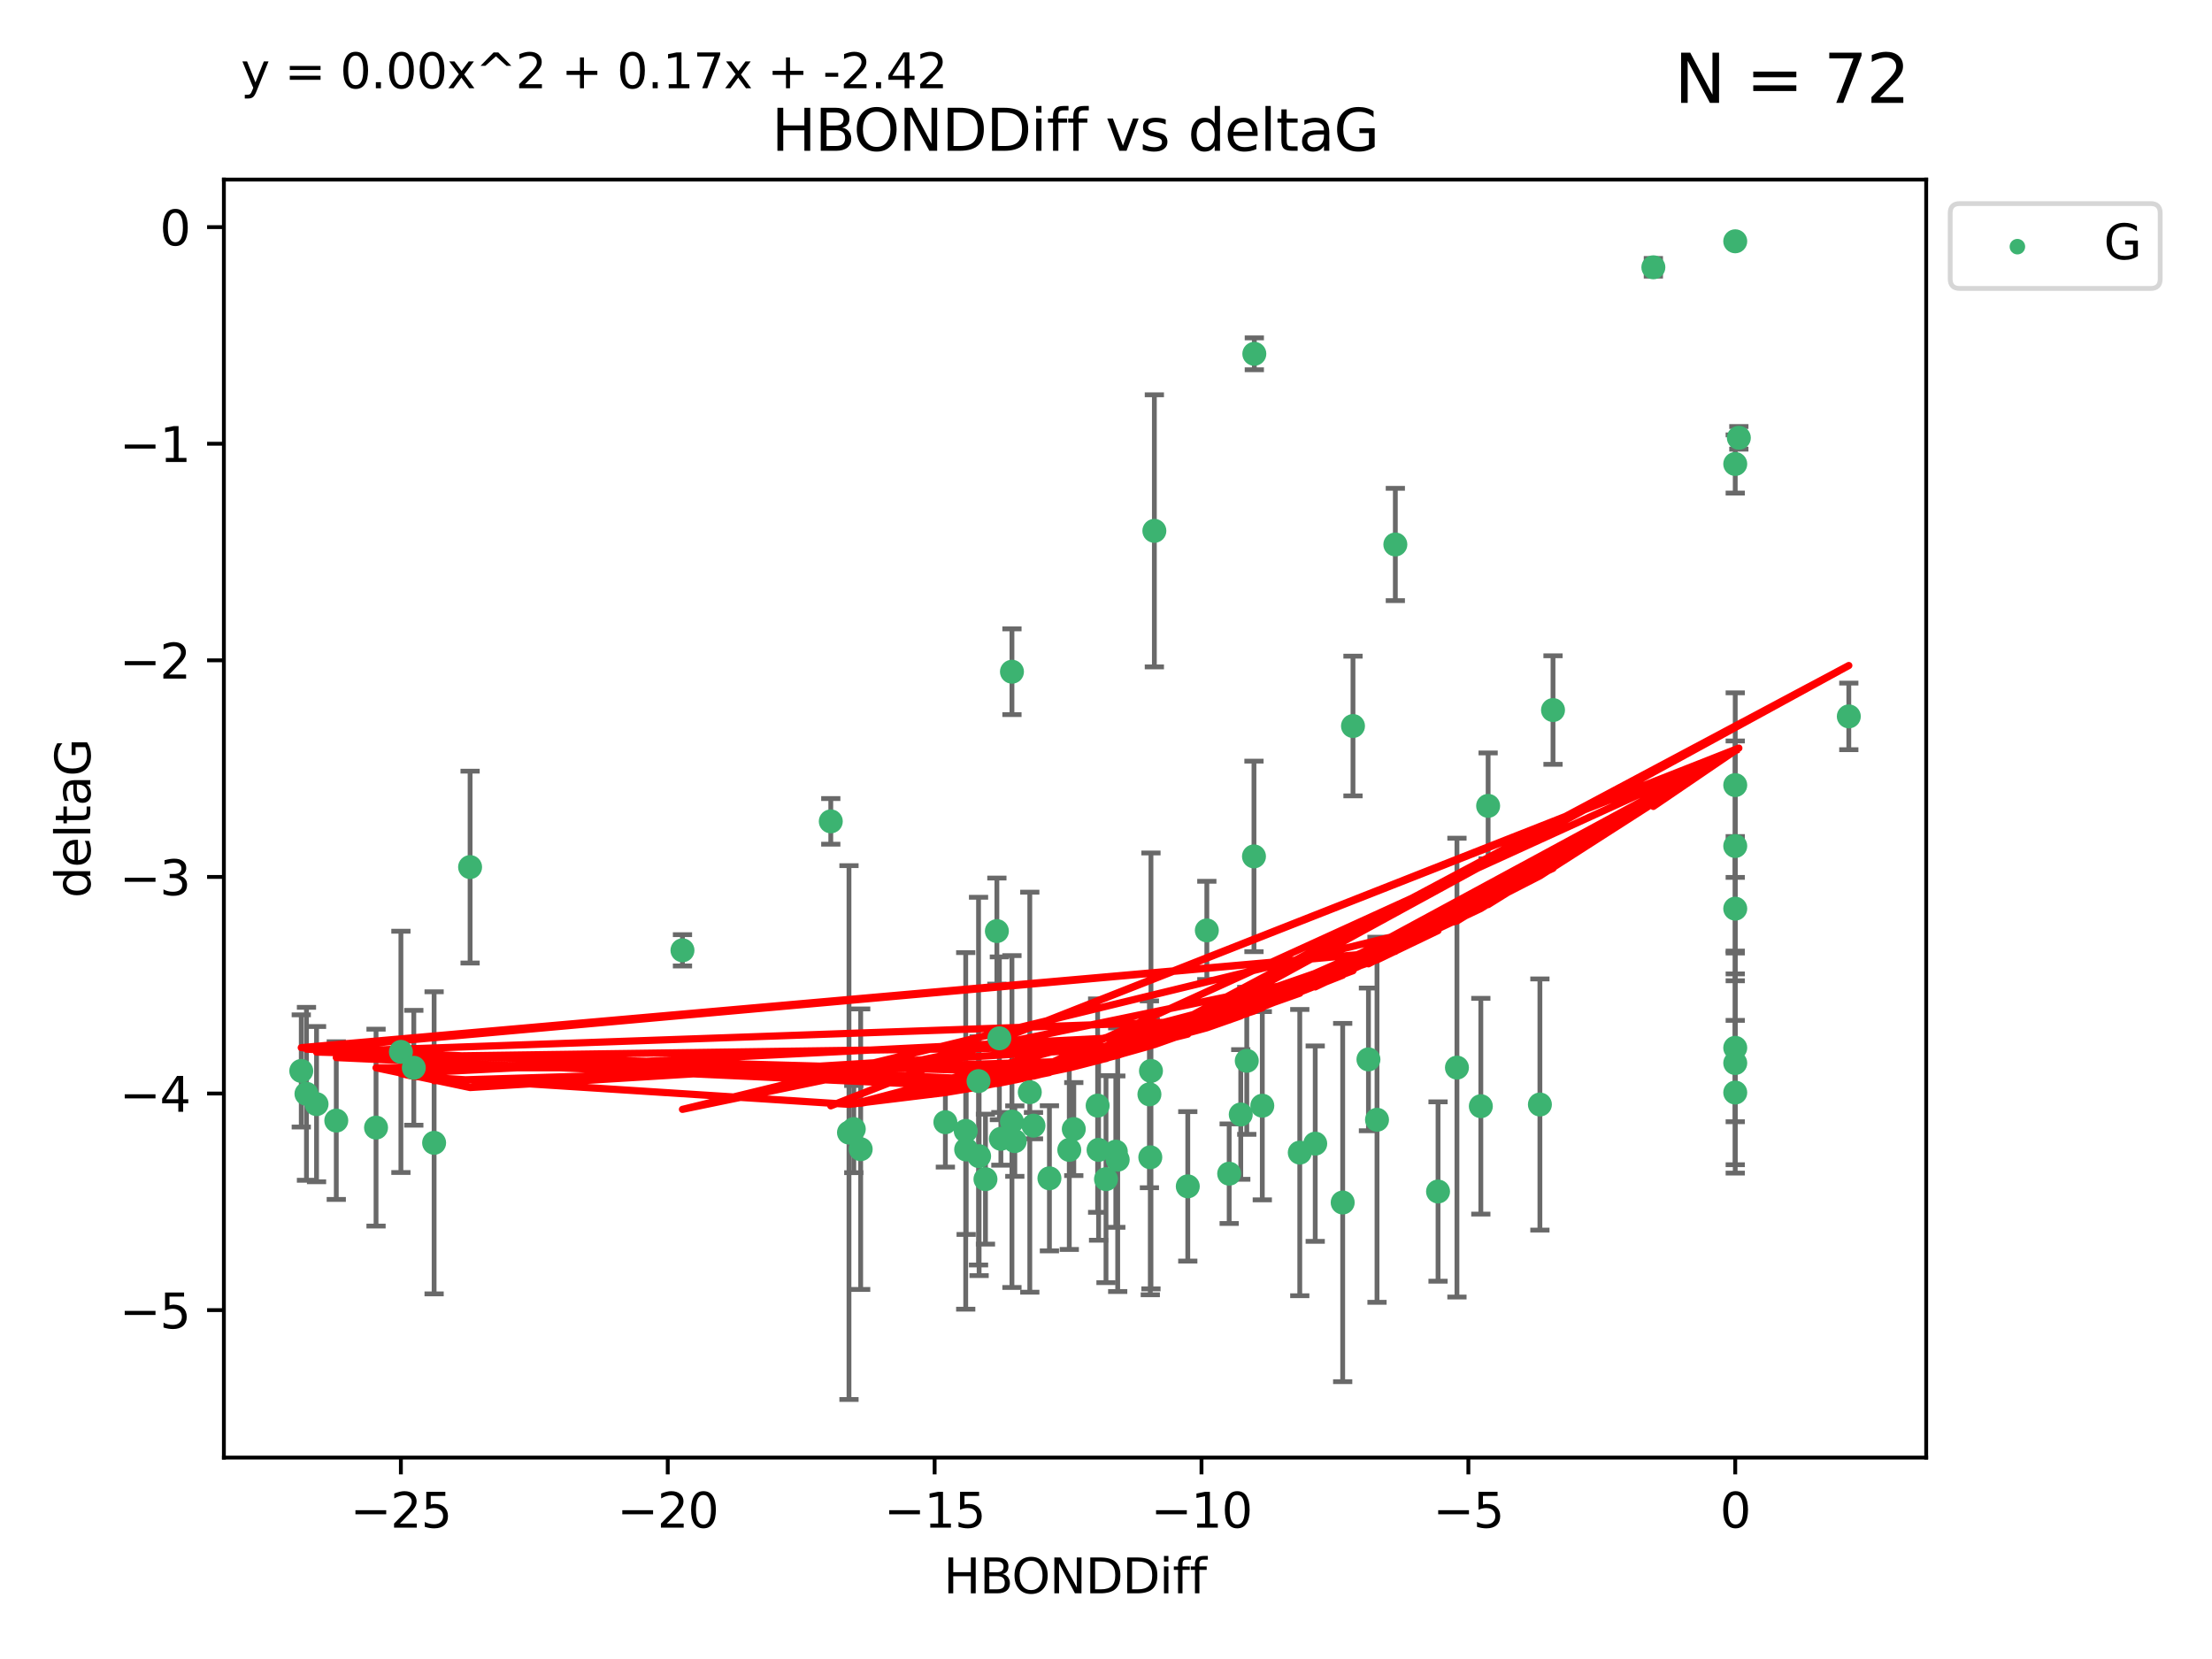 <?xml version="1.0" encoding="utf-8" standalone="no"?>
<!DOCTYPE svg PUBLIC "-//W3C//DTD SVG 1.1//EN"
  "http://www.w3.org/Graphics/SVG/1.1/DTD/svg11.dtd">
<svg xmlns:xlink="http://www.w3.org/1999/xlink" width="460.8pt" height="345.6pt" viewBox="0 0 460.8 345.6" xmlns="http://www.w3.org/2000/svg" version="1.1">
 <defs>
  <style type="text/css">*{stroke-linejoin: round; stroke-linecap: butt}</style>
 </defs>
 <g id="figure_1">
  <g id="patch_1">
   <path d="M 0 345.6 
L 460.8 345.6 
L 460.8 0 
L 0 0 
z
" style="fill: #ffffff"/>
  </g>
  <g id="axes_1">
   <g id="patch_2">
    <path d="M 46.64 303.64 
L 401.26 303.64 
L 401.26 37.411 
L 46.64 37.411 
z
" style="fill: #ffffff"/>
   </g>
   <g id="PathCollection_1">
    <defs>
     <path id="m799aa7dcc8" d="M 0 1.118 
C 0.297 1.118 0.581 1 0.791 0.791 
C 1 0.581 1.118 0.297 1.118 0 
C 1.118 -0.297 1 -0.581 0.791 -0.791 
C 0.581 -1 0.297 -1.118 0 -1.118 
C -0.297 -1.118 -0.581 -1 -0.791 -0.791 
C -1 -0.581 -1.118 -0.297 -1.118 0 
C -1.118 0.297 -1 0.581 -0.791 0.791 
C -0.581 1 -0.297 1.118 0 1.118 
z
" style="stroke: #3cb371"/>
    </defs>
    <g clip-path="url(#p4f7eccf091)">
     <use xlink:href="#m799aa7dcc8" x="223.69" y="235.21" style="fill: #3cb371; stroke: #3cb371"/>
     <use xlink:href="#m799aa7dcc8" x="230.401" y="245.636" style="fill: #3cb371; stroke: #3cb371"/>
     <use xlink:href="#m799aa7dcc8" x="179.296" y="239.396" style="fill: #3cb371; stroke: #3cb371"/>
     <use xlink:href="#m799aa7dcc8" x="239.445" y="227.969" style="fill: #3cb371; stroke: #3cb371"/>
     <use xlink:href="#m799aa7dcc8" x="70.053" y="233.438" style="fill: #3cb371; stroke: #3cb371"/>
     <use xlink:href="#m799aa7dcc8" x="203.966" y="240.856" style="fill: #3cb371; stroke: #3cb371"/>
     <use xlink:href="#m799aa7dcc8" x="177.858" y="235.209" style="fill: #3cb371; stroke: #3cb371"/>
     <use xlink:href="#m799aa7dcc8" x="279.707" y="250.507" style="fill: #3cb371; stroke: #3cb371"/>
     <use xlink:href="#m799aa7dcc8" x="256.061" y="244.499" style="fill: #3cb371; stroke: #3cb371"/>
     <use xlink:href="#m799aa7dcc8" x="65.941" y="230.01" style="fill: #3cb371; stroke: #3cb371"/>
     <use xlink:href="#m799aa7dcc8" x="218.614" y="245.465" style="fill: #3cb371; stroke: #3cb371"/>
     <use xlink:href="#m799aa7dcc8" x="201.269" y="239.458" style="fill: #3cb371; stroke: #3cb371"/>
     <use xlink:href="#m799aa7dcc8" x="247.437" y="247.139" style="fill: #3cb371; stroke: #3cb371"/>
     <use xlink:href="#m799aa7dcc8" x="83.517" y="219.121" style="fill: #3cb371; stroke: #3cb371"/>
     <use xlink:href="#m799aa7dcc8" x="86.204" y="222.438" style="fill: #3cb371; stroke: #3cb371"/>
     <use xlink:href="#m799aa7dcc8" x="176.859" y="235.937" style="fill: #3cb371; stroke: #3cb371"/>
     <use xlink:href="#m799aa7dcc8" x="196.938" y="233.778" style="fill: #3cb371; stroke: #3cb371"/>
     <use xlink:href="#m799aa7dcc8" x="203.848" y="225.218" style="fill: #3cb371; stroke: #3cb371"/>
     <use xlink:href="#m799aa7dcc8" x="222.751" y="239.545" style="fill: #3cb371; stroke: #3cb371"/>
     <use xlink:href="#m799aa7dcc8" x="78.337" y="234.902" style="fill: #3cb371; stroke: #3cb371"/>
     <use xlink:href="#m799aa7dcc8" x="97.929" y="180.628" style="fill: #3cb371; stroke: #3cb371"/>
     <use xlink:href="#m799aa7dcc8" x="239.629" y="241.086" style="fill: #3cb371; stroke: #3cb371"/>
     <use xlink:href="#m799aa7dcc8" x="228.852" y="239.542" style="fill: #3cb371; stroke: #3cb371"/>
     <use xlink:href="#m799aa7dcc8" x="90.434" y="238.074" style="fill: #3cb371; stroke: #3cb371"/>
     <use xlink:href="#m799aa7dcc8" x="228.658" y="230.321" style="fill: #3cb371; stroke: #3cb371"/>
     <use xlink:href="#m799aa7dcc8" x="201.178" y="235.588" style="fill: #3cb371; stroke: #3cb371"/>
     <use xlink:href="#m799aa7dcc8" x="214.526" y="227.525" style="fill: #3cb371; stroke: #3cb371"/>
     <use xlink:href="#m799aa7dcc8" x="211.404" y="237.715" style="fill: #3cb371; stroke: #3cb371"/>
     <use xlink:href="#m799aa7dcc8" x="251.405" y="193.822" style="fill: #3cb371; stroke: #3cb371"/>
     <use xlink:href="#m799aa7dcc8" x="258.473" y="232.165" style="fill: #3cb371; stroke: #3cb371"/>
     <use xlink:href="#m799aa7dcc8" x="232.443" y="239.905" style="fill: #3cb371; stroke: #3cb371"/>
     <use xlink:href="#m799aa7dcc8" x="385.141" y="149.237" style="fill: #3cb371; stroke: #3cb371"/>
     <use xlink:href="#m799aa7dcc8" x="240.475" y="110.585" style="fill: #3cb371; stroke: #3cb371"/>
     <use xlink:href="#m799aa7dcc8" x="270.767" y="240.11" style="fill: #3cb371; stroke: #3cb371"/>
     <use xlink:href="#m799aa7dcc8" x="208.503" y="237.234" style="fill: #3cb371; stroke: #3cb371"/>
     <use xlink:href="#m799aa7dcc8" x="262.96" y="230.339" style="fill: #3cb371; stroke: #3cb371"/>
     <use xlink:href="#m799aa7dcc8" x="205.29" y="245.638" style="fill: #3cb371; stroke: #3cb371"/>
     <use xlink:href="#m799aa7dcc8" x="259.725" y="220.986" style="fill: #3cb371; stroke: #3cb371"/>
     <use xlink:href="#m799aa7dcc8" x="207.669" y="193.962" style="fill: #3cb371; stroke: #3cb371"/>
     <use xlink:href="#m799aa7dcc8" x="210.808" y="233.64" style="fill: #3cb371; stroke: #3cb371"/>
     <use xlink:href="#m799aa7dcc8" x="261.299" y="73.708" style="fill: #3cb371; stroke: #3cb371"/>
     <use xlink:href="#m799aa7dcc8" x="232.838" y="241.588" style="fill: #3cb371; stroke: #3cb371"/>
     <use xlink:href="#m799aa7dcc8" x="215.295" y="234.491" style="fill: #3cb371; stroke: #3cb371"/>
     <use xlink:href="#m799aa7dcc8" x="286.856" y="233.267" style="fill: #3cb371; stroke: #3cb371"/>
     <use xlink:href="#m799aa7dcc8" x="299.57" y="248.215" style="fill: #3cb371; stroke: #3cb371"/>
     <use xlink:href="#m799aa7dcc8" x="208.188" y="216.298" style="fill: #3cb371; stroke: #3cb371"/>
     <use xlink:href="#m799aa7dcc8" x="62.759" y="223.095" style="fill: #3cb371; stroke: #3cb371"/>
     <use xlink:href="#m799aa7dcc8" x="290.675" y="113.426" style="fill: #3cb371; stroke: #3cb371"/>
     <use xlink:href="#m799aa7dcc8" x="63.843" y="227.86" style="fill: #3cb371; stroke: #3cb371"/>
     <use xlink:href="#m799aa7dcc8" x="210.809" y="139.931" style="fill: #3cb371; stroke: #3cb371"/>
     <use xlink:href="#m799aa7dcc8" x="361.482" y="227.599" style="fill: #3cb371; stroke: #3cb371"/>
     <use xlink:href="#m799aa7dcc8" x="310.004" y="167.877" style="fill: #3cb371; stroke: #3cb371"/>
     <use xlink:href="#m799aa7dcc8" x="361.482" y="50.266" style="fill: #3cb371; stroke: #3cb371"/>
     <use xlink:href="#m799aa7dcc8" x="261.225" y="178.402" style="fill: #3cb371; stroke: #3cb371"/>
     <use xlink:href="#m799aa7dcc8" x="323.521" y="147.918" style="fill: #3cb371; stroke: #3cb371"/>
     <use xlink:href="#m799aa7dcc8" x="239.768" y="223.093" style="fill: #3cb371; stroke: #3cb371"/>
     <use xlink:href="#m799aa7dcc8" x="281.852" y="151.245" style="fill: #3cb371; stroke: #3cb371"/>
     <use xlink:href="#m799aa7dcc8" x="142.171" y="197.967" style="fill: #3cb371; stroke: #3cb371"/>
     <use xlink:href="#m799aa7dcc8" x="303.508" y="222.403" style="fill: #3cb371; stroke: #3cb371"/>
     <use xlink:href="#m799aa7dcc8" x="361.482" y="189.289" style="fill: #3cb371; stroke: #3cb371"/>
     <use xlink:href="#m799aa7dcc8" x="285.074" y="220.694" style="fill: #3cb371; stroke: #3cb371"/>
     <use xlink:href="#m799aa7dcc8" x="320.79" y="230.088" style="fill: #3cb371; stroke: #3cb371"/>
     <use xlink:href="#m799aa7dcc8" x="361.482" y="176.241" style="fill: #3cb371; stroke: #3cb371"/>
     <use xlink:href="#m799aa7dcc8" x="361.482" y="221.454" style="fill: #3cb371; stroke: #3cb371"/>
     <use xlink:href="#m799aa7dcc8" x="273.985" y="238.241" style="fill: #3cb371; stroke: #3cb371"/>
     <use xlink:href="#m799aa7dcc8" x="308.485" y="230.443" style="fill: #3cb371; stroke: #3cb371"/>
     <use xlink:href="#m799aa7dcc8" x="361.482" y="163.553" style="fill: #3cb371; stroke: #3cb371"/>
     <use xlink:href="#m799aa7dcc8" x="361.482" y="96.654" style="fill: #3cb371; stroke: #3cb371"/>
     <use xlink:href="#m799aa7dcc8" x="344.426" y="55.682" style="fill: #3cb371; stroke: #3cb371"/>
     <use xlink:href="#m799aa7dcc8" x="362.233" y="91.203" style="fill: #3cb371; stroke: #3cb371"/>
     <use xlink:href="#m799aa7dcc8" x="173.067" y="171.107" style="fill: #3cb371; stroke: #3cb371"/>
     <use xlink:href="#m799aa7dcc8" x="361.482" y="218.278" style="fill: #3cb371; stroke: #3cb371"/>
    </g>
   </g>
   <g id="matplotlib.axis_1">
    <g id="xtick_1">
     <g id="line2d_1">
      <defs>
       <path id="mc56b47e859" d="M 0 0 
L 0 3.5 
" style="stroke: #000000; stroke-width: 0.8"/>
      </defs>
      <g>
       <use xlink:href="#mc56b47e859" x="83.511" y="303.64" style="stroke: #000000; stroke-width: 0.8"/>
      </g>
     </g>
     <g id="text_1">
      <!-- −25 -->
      <g transform="translate(72.959 318.238)scale(0.1 -0.1)">
       <defs>
        <path id="DejaVuSans-2212" d="M 678 2272 
L 4684 2272 
L 4684 1741 
L 678 1741 
L 678 2272 
z
" transform="scale(0.016)"/>
        <path id="DejaVuSans-32" d="M 1228 531 
L 3431 531 
L 3431 0 
L 469 0 
L 469 531 
Q 828 903 1448 1529 
Q 2069 2156 2228 2338 
Q 2531 2678 2651 2914 
Q 2772 3150 2772 3378 
Q 2772 3750 2511 3984 
Q 2250 4219 1831 4219 
Q 1534 4219 1204 4116 
Q 875 4013 500 3803 
L 500 4441 
Q 881 4594 1212 4672 
Q 1544 4750 1819 4750 
Q 2544 4750 2975 4387 
Q 3406 4025 3406 3419 
Q 3406 3131 3298 2873 
Q 3191 2616 2906 2266 
Q 2828 2175 2409 1742 
Q 1991 1309 1228 531 
z
" transform="scale(0.016)"/>
        <path id="DejaVuSans-35" d="M 691 4666 
L 3169 4666 
L 3169 4134 
L 1269 4134 
L 1269 2991 
Q 1406 3038 1543 3061 
Q 1681 3084 1819 3084 
Q 2600 3084 3056 2656 
Q 3513 2228 3513 1497 
Q 3513 744 3044 326 
Q 2575 -91 1722 -91 
Q 1428 -91 1123 -41 
Q 819 9 494 109 
L 494 744 
Q 775 591 1075 516 
Q 1375 441 1709 441 
Q 2250 441 2565 725 
Q 2881 1009 2881 1497 
Q 2881 1984 2565 2268 
Q 2250 2553 1709 2553 
Q 1456 2553 1204 2497 
Q 953 2441 691 2322 
L 691 4666 
z
" transform="scale(0.016)"/>
       </defs>
       <use xlink:href="#DejaVuSans-2212"/>
       <use xlink:href="#DejaVuSans-32" x="83.789"/>
       <use xlink:href="#DejaVuSans-35" x="147.412"/>
      </g>
     </g>
    </g>
    <g id="xtick_2">
     <g id="line2d_2">
      <g>
       <use xlink:href="#mc56b47e859" x="139.105" y="303.64" style="stroke: #000000; stroke-width: 0.8"/>
      </g>
     </g>
     <g id="text_2">
      <!-- −20 -->
      <g transform="translate(128.553 318.238)scale(0.1 -0.1)">
       <defs>
        <path id="DejaVuSans-30" d="M 2034 4250 
Q 1547 4250 1301 3770 
Q 1056 3291 1056 2328 
Q 1056 1369 1301 889 
Q 1547 409 2034 409 
Q 2525 409 2770 889 
Q 3016 1369 3016 2328 
Q 3016 3291 2770 3770 
Q 2525 4250 2034 4250 
z
M 2034 4750 
Q 2819 4750 3233 4129 
Q 3647 3509 3647 2328 
Q 3647 1150 3233 529 
Q 2819 -91 2034 -91 
Q 1250 -91 836 529 
Q 422 1150 422 2328 
Q 422 3509 836 4129 
Q 1250 4750 2034 4750 
z
" transform="scale(0.016)"/>
       </defs>
       <use xlink:href="#DejaVuSans-2212"/>
       <use xlink:href="#DejaVuSans-32" x="83.789"/>
       <use xlink:href="#DejaVuSans-30" x="147.412"/>
      </g>
     </g>
    </g>
    <g id="xtick_3">
     <g id="line2d_3">
      <g>
       <use xlink:href="#mc56b47e859" x="194.7" y="303.64" style="stroke: #000000; stroke-width: 0.8"/>
      </g>
     </g>
     <g id="text_3">
      <!-- −15 -->
      <g transform="translate(184.147 318.238)scale(0.1 -0.1)">
       <defs>
        <path id="DejaVuSans-31" d="M 794 531 
L 1825 531 
L 1825 4091 
L 703 3866 
L 703 4441 
L 1819 4666 
L 2450 4666 
L 2450 531 
L 3481 531 
L 3481 0 
L 794 0 
L 794 531 
z
" transform="scale(0.016)"/>
       </defs>
       <use xlink:href="#DejaVuSans-2212"/>
       <use xlink:href="#DejaVuSans-31" x="83.789"/>
       <use xlink:href="#DejaVuSans-35" x="147.412"/>
      </g>
     </g>
    </g>
    <g id="xtick_4">
     <g id="line2d_4">
      <g>
       <use xlink:href="#mc56b47e859" x="250.294" y="303.64" style="stroke: #000000; stroke-width: 0.8"/>
      </g>
     </g>
     <g id="text_4">
      <!-- −10 -->
      <g transform="translate(239.742 318.238)scale(0.1 -0.1)">
       <use xlink:href="#DejaVuSans-2212"/>
       <use xlink:href="#DejaVuSans-31" x="83.789"/>
       <use xlink:href="#DejaVuSans-30" x="147.412"/>
      </g>
     </g>
    </g>
    <g id="xtick_5">
     <g id="line2d_5">
      <g>
       <use xlink:href="#mc56b47e859" x="305.888" y="303.64" style="stroke: #000000; stroke-width: 0.8"/>
      </g>
     </g>
     <g id="text_5">
      <!-- −5 -->
      <g transform="translate(298.517 318.238)scale(0.1 -0.1)">
       <use xlink:href="#DejaVuSans-2212"/>
       <use xlink:href="#DejaVuSans-35" x="83.789"/>
      </g>
     </g>
    </g>
    <g id="xtick_6">
     <g id="line2d_6">
      <g>
       <use xlink:href="#mc56b47e859" x="361.482" y="303.64" style="stroke: #000000; stroke-width: 0.8"/>
      </g>
     </g>
     <g id="text_6">
      <!-- 0 -->
      <g transform="translate(358.301 318.238)scale(0.1 -0.1)">
       <use xlink:href="#DejaVuSans-30"/>
      </g>
     </g>
    </g>
    <g id="text_7">
     <!-- HBONDDiff -->
     <g transform="translate(196.561 331.917)scale(0.1 -0.1)">
      <defs>
       <path id="DejaVuSans-48" d="M 628 4666 
L 1259 4666 
L 1259 2753 
L 3553 2753 
L 3553 4666 
L 4184 4666 
L 4184 0 
L 3553 0 
L 3553 2222 
L 1259 2222 
L 1259 0 
L 628 0 
L 628 4666 
z
" transform="scale(0.016)"/>
       <path id="DejaVuSans-42" d="M 1259 2228 
L 1259 519 
L 2272 519 
Q 2781 519 3026 730 
Q 3272 941 3272 1375 
Q 3272 1813 3026 2020 
Q 2781 2228 2272 2228 
L 1259 2228 
z
M 1259 4147 
L 1259 2741 
L 2194 2741 
Q 2656 2741 2882 2914 
Q 3109 3088 3109 3444 
Q 3109 3797 2882 3972 
Q 2656 4147 2194 4147 
L 1259 4147 
z
M 628 4666 
L 2241 4666 
Q 2963 4666 3353 4366 
Q 3744 4066 3744 3513 
Q 3744 3084 3544 2831 
Q 3344 2578 2956 2516 
Q 3422 2416 3680 2098 
Q 3938 1781 3938 1306 
Q 3938 681 3513 340 
Q 3088 0 2303 0 
L 628 0 
L 628 4666 
z
" transform="scale(0.016)"/>
       <path id="DejaVuSans-4f" d="M 2522 4238 
Q 1834 4238 1429 3725 
Q 1025 3213 1025 2328 
Q 1025 1447 1429 934 
Q 1834 422 2522 422 
Q 3209 422 3611 934 
Q 4013 1447 4013 2328 
Q 4013 3213 3611 3725 
Q 3209 4238 2522 4238 
z
M 2522 4750 
Q 3503 4750 4090 4092 
Q 4678 3434 4678 2328 
Q 4678 1225 4090 567 
Q 3503 -91 2522 -91 
Q 1538 -91 948 565 
Q 359 1222 359 2328 
Q 359 3434 948 4092 
Q 1538 4750 2522 4750 
z
" transform="scale(0.016)"/>
       <path id="DejaVuSans-4e" d="M 628 4666 
L 1478 4666 
L 3547 763 
L 3547 4666 
L 4159 4666 
L 4159 0 
L 3309 0 
L 1241 3903 
L 1241 0 
L 628 0 
L 628 4666 
z
" transform="scale(0.016)"/>
       <path id="DejaVuSans-44" d="M 1259 4147 
L 1259 519 
L 2022 519 
Q 2988 519 3436 956 
Q 3884 1394 3884 2338 
Q 3884 3275 3436 3711 
Q 2988 4147 2022 4147 
L 1259 4147 
z
M 628 4666 
L 1925 4666 
Q 3281 4666 3915 4102 
Q 4550 3538 4550 2338 
Q 4550 1131 3912 565 
Q 3275 0 1925 0 
L 628 0 
L 628 4666 
z
" transform="scale(0.016)"/>
       <path id="DejaVuSans-69" d="M 603 3500 
L 1178 3500 
L 1178 0 
L 603 0 
L 603 3500 
z
M 603 4863 
L 1178 4863 
L 1178 4134 
L 603 4134 
L 603 4863 
z
" transform="scale(0.016)"/>
       <path id="DejaVuSans-66" d="M 2375 4863 
L 2375 4384 
L 1825 4384 
Q 1516 4384 1395 4259 
Q 1275 4134 1275 3809 
L 1275 3500 
L 2222 3500 
L 2222 3053 
L 1275 3053 
L 1275 0 
L 697 0 
L 697 3053 
L 147 3053 
L 147 3500 
L 697 3500 
L 697 3744 
Q 697 4328 969 4595 
Q 1241 4863 1831 4863 
L 2375 4863 
z
" transform="scale(0.016)"/>
      </defs>
      <use xlink:href="#DejaVuSans-48"/>
      <use xlink:href="#DejaVuSans-42" x="75.195"/>
      <use xlink:href="#DejaVuSans-4f" x="142.049"/>
      <use xlink:href="#DejaVuSans-4e" x="220.76"/>
      <use xlink:href="#DejaVuSans-44" x="295.564"/>
      <use xlink:href="#DejaVuSans-44" x="372.566"/>
      <use xlink:href="#DejaVuSans-69" x="449.568"/>
      <use xlink:href="#DejaVuSans-66" x="477.352"/>
      <use xlink:href="#DejaVuSans-66" x="512.557"/>
     </g>
    </g>
   </g>
   <g id="matplotlib.axis_2">
    <g id="ytick_1">
     <g id="line2d_7">
      <defs>
       <path id="me118c87a7c" d="M 0 0 
L -3.5 0 
" style="stroke: #000000; stroke-width: 0.8"/>
      </defs>
      <g>
       <use xlink:href="#me118c87a7c" x="46.64" y="272.918" style="stroke: #000000; stroke-width: 0.8"/>
      </g>
     </g>
     <g id="text_8">
      <!-- −5 -->
      <g transform="translate(24.898 276.717)scale(0.1 -0.1)">
       <use xlink:href="#DejaVuSans-2212"/>
       <use xlink:href="#DejaVuSans-35" x="83.789"/>
      </g>
     </g>
    </g>
    <g id="ytick_2">
     <g id="line2d_8">
      <g>
       <use xlink:href="#me118c87a7c" x="46.64" y="227.798" style="stroke: #000000; stroke-width: 0.8"/>
      </g>
     </g>
     <g id="text_9">
      <!-- −4 -->
      <g transform="translate(24.898 231.598)scale(0.1 -0.1)">
       <defs>
        <path id="DejaVuSans-34" d="M 2419 4116 
L 825 1625 
L 2419 1625 
L 2419 4116 
z
M 2253 4666 
L 3047 4666 
L 3047 1625 
L 3713 1625 
L 3713 1100 
L 3047 1100 
L 3047 0 
L 2419 0 
L 2419 1100 
L 313 1100 
L 313 1709 
L 2253 4666 
z
" transform="scale(0.016)"/>
       </defs>
       <use xlink:href="#DejaVuSans-2212"/>
       <use xlink:href="#DejaVuSans-34" x="83.789"/>
      </g>
     </g>
    </g>
    <g id="ytick_3">
     <g id="line2d_9">
      <g>
       <use xlink:href="#me118c87a7c" x="46.64" y="182.678" style="stroke: #000000; stroke-width: 0.8"/>
      </g>
     </g>
     <g id="text_10">
      <!-- −3 -->
      <g transform="translate(24.898 186.478)scale(0.1 -0.1)">
       <defs>
        <path id="DejaVuSans-33" d="M 2597 2516 
Q 3050 2419 3304 2112 
Q 3559 1806 3559 1356 
Q 3559 666 3084 287 
Q 2609 -91 1734 -91 
Q 1441 -91 1130 -33 
Q 819 25 488 141 
L 488 750 
Q 750 597 1062 519 
Q 1375 441 1716 441 
Q 2309 441 2620 675 
Q 2931 909 2931 1356 
Q 2931 1769 2642 2001 
Q 2353 2234 1838 2234 
L 1294 2234 
L 1294 2753 
L 1863 2753 
Q 2328 2753 2575 2939 
Q 2822 3125 2822 3475 
Q 2822 3834 2567 4026 
Q 2313 4219 1838 4219 
Q 1578 4219 1281 4162 
Q 984 4106 628 3988 
L 628 4550 
Q 988 4650 1302 4700 
Q 1616 4750 1894 4750 
Q 2613 4750 3031 4423 
Q 3450 4097 3450 3541 
Q 3450 3153 3228 2886 
Q 3006 2619 2597 2516 
z
" transform="scale(0.016)"/>
       </defs>
       <use xlink:href="#DejaVuSans-2212"/>
       <use xlink:href="#DejaVuSans-33" x="83.789"/>
      </g>
     </g>
    </g>
    <g id="ytick_4">
     <g id="line2d_10">
      <g>
       <use xlink:href="#me118c87a7c" x="46.64" y="137.559" style="stroke: #000000; stroke-width: 0.8"/>
      </g>
     </g>
     <g id="text_11">
      <!-- −2 -->
      <g transform="translate(24.898 141.358)scale(0.1 -0.1)">
       <use xlink:href="#DejaVuSans-2212"/>
       <use xlink:href="#DejaVuSans-32" x="83.789"/>
      </g>
     </g>
    </g>
    <g id="ytick_5">
     <g id="line2d_11">
      <g>
       <use xlink:href="#me118c87a7c" x="46.64" y="92.439" style="stroke: #000000; stroke-width: 0.8"/>
      </g>
     </g>
     <g id="text_12">
      <!-- −1 -->
      <g transform="translate(24.898 96.238)scale(0.1 -0.1)">
       <use xlink:href="#DejaVuSans-2212"/>
       <use xlink:href="#DejaVuSans-31" x="83.789"/>
      </g>
     </g>
    </g>
    <g id="ytick_6">
     <g id="line2d_12">
      <g>
       <use xlink:href="#me118c87a7c" x="46.64" y="47.319" style="stroke: #000000; stroke-width: 0.8"/>
      </g>
     </g>
     <g id="text_13">
      <!-- 0 -->
      <g transform="translate(33.278 51.118)scale(0.1 -0.1)">
       <use xlink:href="#DejaVuSans-30"/>
      </g>
     </g>
    </g>
    <g id="text_14">
     <!-- deltaG -->
     <g transform="translate(18.818 187.064)rotate(-90)scale(0.1 -0.1)">
      <defs>
       <path id="DejaVuSans-64" d="M 2906 2969 
L 2906 4863 
L 3481 4863 
L 3481 0 
L 2906 0 
L 2906 525 
Q 2725 213 2448 61 
Q 2172 -91 1784 -91 
Q 1150 -91 751 415 
Q 353 922 353 1747 
Q 353 2572 751 3078 
Q 1150 3584 1784 3584 
Q 2172 3584 2448 3432 
Q 2725 3281 2906 2969 
z
M 947 1747 
Q 947 1113 1208 752 
Q 1469 391 1925 391 
Q 2381 391 2643 752 
Q 2906 1113 2906 1747 
Q 2906 2381 2643 2742 
Q 2381 3103 1925 3103 
Q 1469 3103 1208 2742 
Q 947 2381 947 1747 
z
" transform="scale(0.016)"/>
       <path id="DejaVuSans-65" d="M 3597 1894 
L 3597 1613 
L 953 1613 
Q 991 1019 1311 708 
Q 1631 397 2203 397 
Q 2534 397 2845 478 
Q 3156 559 3463 722 
L 3463 178 
Q 3153 47 2828 -22 
Q 2503 -91 2169 -91 
Q 1331 -91 842 396 
Q 353 884 353 1716 
Q 353 2575 817 3079 
Q 1281 3584 2069 3584 
Q 2775 3584 3186 3129 
Q 3597 2675 3597 1894 
z
M 3022 2063 
Q 3016 2534 2758 2815 
Q 2500 3097 2075 3097 
Q 1594 3097 1305 2825 
Q 1016 2553 972 2059 
L 3022 2063 
z
" transform="scale(0.016)"/>
       <path id="DejaVuSans-6c" d="M 603 4863 
L 1178 4863 
L 1178 0 
L 603 0 
L 603 4863 
z
" transform="scale(0.016)"/>
       <path id="DejaVuSans-74" d="M 1172 4494 
L 1172 3500 
L 2356 3500 
L 2356 3053 
L 1172 3053 
L 1172 1153 
Q 1172 725 1289 603 
Q 1406 481 1766 481 
L 2356 481 
L 2356 0 
L 1766 0 
Q 1100 0 847 248 
Q 594 497 594 1153 
L 594 3053 
L 172 3053 
L 172 3500 
L 594 3500 
L 594 4494 
L 1172 4494 
z
" transform="scale(0.016)"/>
       <path id="DejaVuSans-61" d="M 2194 1759 
Q 1497 1759 1228 1600 
Q 959 1441 959 1056 
Q 959 750 1161 570 
Q 1363 391 1709 391 
Q 2188 391 2477 730 
Q 2766 1069 2766 1631 
L 2766 1759 
L 2194 1759 
z
M 3341 1997 
L 3341 0 
L 2766 0 
L 2766 531 
Q 2569 213 2275 61 
Q 1981 -91 1556 -91 
Q 1019 -91 701 211 
Q 384 513 384 1019 
Q 384 1609 779 1909 
Q 1175 2209 1959 2209 
L 2766 2209 
L 2766 2266 
Q 2766 2663 2505 2880 
Q 2244 3097 1772 3097 
Q 1472 3097 1187 3025 
Q 903 2953 641 2809 
L 641 3341 
Q 956 3463 1253 3523 
Q 1550 3584 1831 3584 
Q 2591 3584 2966 3190 
Q 3341 2797 3341 1997 
z
" transform="scale(0.016)"/>
       <path id="DejaVuSans-47" d="M 3809 666 
L 3809 1919 
L 2778 1919 
L 2778 2438 
L 4434 2438 
L 4434 434 
Q 4069 175 3628 42 
Q 3188 -91 2688 -91 
Q 1594 -91 976 548 
Q 359 1188 359 2328 
Q 359 3472 976 4111 
Q 1594 4750 2688 4750 
Q 3144 4750 3555 4637 
Q 3966 4525 4313 4306 
L 4313 3634 
Q 3963 3931 3569 4081 
Q 3175 4231 2741 4231 
Q 1884 4231 1454 3753 
Q 1025 3275 1025 2328 
Q 1025 1384 1454 906 
Q 1884 428 2741 428 
Q 3075 428 3337 486 
Q 3600 544 3809 666 
z
" transform="scale(0.016)"/>
      </defs>
      <use xlink:href="#DejaVuSans-64"/>
      <use xlink:href="#DejaVuSans-65" x="63.477"/>
      <use xlink:href="#DejaVuSans-6c" x="125"/>
      <use xlink:href="#DejaVuSans-74" x="152.783"/>
      <use xlink:href="#DejaVuSans-61" x="191.992"/>
      <use xlink:href="#DejaVuSans-47" x="253.271"/>
     </g>
    </g>
   </g>
   <g id="LineCollection_1">
    <path d="M 223.69 244.896 
L 223.69 225.523 
" clip-path="url(#p4f7eccf091)" style="fill: none; stroke: #696969"/>
    <path d="M 230.401 267.198 
L 230.401 224.073 
" clip-path="url(#p4f7eccf091)" style="fill: none; stroke: #696969"/>
    <path d="M 179.296 268.614 
L 179.296 210.178 
" clip-path="url(#p4f7eccf091)" style="fill: none; stroke: #696969"/>
    <path d="M 239.445 247.429 
L 239.445 208.509 
" clip-path="url(#p4f7eccf091)" style="fill: none; stroke: #696969"/>
    <path d="M 70.053 249.866 
L 70.053 217.01 
" clip-path="url(#p4f7eccf091)" style="fill: none; stroke: #696969"/>
    <path d="M 203.966 265.736 
L 203.966 215.976 
" clip-path="url(#p4f7eccf091)" style="fill: none; stroke: #696969"/>
    <path d="M 177.858 244.293 
L 177.858 226.126 
" clip-path="url(#p4f7eccf091)" style="fill: none; stroke: #696969"/>
    <path d="M 279.707 287.827 
L 279.707 213.187 
" clip-path="url(#p4f7eccf091)" style="fill: none; stroke: #696969"/>
    <path d="M 256.061 254.873 
L 256.061 234.125 
" clip-path="url(#p4f7eccf091)" style="fill: none; stroke: #696969"/>
    <path d="M 65.941 246.181 
L 65.941 213.838 
" clip-path="url(#p4f7eccf091)" style="fill: none; stroke: #696969"/>
    <path d="M 218.614 260.581 
L 218.614 230.349 
" clip-path="url(#p4f7eccf091)" style="fill: none; stroke: #696969"/>
    <path d="M 201.269 257.155 
L 201.269 221.76 
" clip-path="url(#p4f7eccf091)" style="fill: none; stroke: #696969"/>
    <path d="M 247.437 262.704 
L 247.437 231.574 
" clip-path="url(#p4f7eccf091)" style="fill: none; stroke: #696969"/>
    <path d="M 83.517 244.252 
L 83.517 193.99 
" clip-path="url(#p4f7eccf091)" style="fill: none; stroke: #696969"/>
    <path d="M 86.204 234.399 
L 86.204 210.477 
" clip-path="url(#p4f7eccf091)" style="fill: none; stroke: #696969"/>
    <path d="M 176.859 291.539 
L 176.859 180.336 
" clip-path="url(#p4f7eccf091)" style="fill: none; stroke: #696969"/>
    <path d="M 196.938 243.123 
L 196.938 224.432 
" clip-path="url(#p4f7eccf091)" style="fill: none; stroke: #696969"/>
    <path d="M 203.848 263.519 
L 203.848 186.917 
" clip-path="url(#p4f7eccf091)" style="fill: none; stroke: #696969"/>
    <path d="M 222.751 260.283 
L 222.751 218.806 
" clip-path="url(#p4f7eccf091)" style="fill: none; stroke: #696969"/>
    <path d="M 78.337 255.409 
L 78.337 214.396 
" clip-path="url(#p4f7eccf091)" style="fill: none; stroke: #696969"/>
    <path d="M 97.929 200.612 
L 97.929 160.644 
" clip-path="url(#p4f7eccf091)" style="fill: none; stroke: #696969"/>
    <path d="M 239.629 269.728 
L 239.629 212.445 
" clip-path="url(#p4f7eccf091)" style="fill: none; stroke: #696969"/>
    <path d="M 228.852 258.359 
L 228.852 220.725 
" clip-path="url(#p4f7eccf091)" style="fill: none; stroke: #696969"/>
    <path d="M 90.434 269.539 
L 90.434 206.608 
" clip-path="url(#p4f7eccf091)" style="fill: none; stroke: #696969"/>
    <path d="M 228.658 252.551 
L 228.658 208.09 
" clip-path="url(#p4f7eccf091)" style="fill: none; stroke: #696969"/>
    <path d="M 201.178 272.729 
L 201.178 198.446 
" clip-path="url(#p4f7eccf091)" style="fill: none; stroke: #696969"/>
    <path d="M 214.526 269.191 
L 214.526 185.858 
" clip-path="url(#p4f7eccf091)" style="fill: none; stroke: #696969"/>
    <path d="M 211.404 245.053 
L 211.404 230.377 
" clip-path="url(#p4f7eccf091)" style="fill: none; stroke: #696969"/>
    <path d="M 251.405 204.051 
L 251.405 183.593 
" clip-path="url(#p4f7eccf091)" style="fill: none; stroke: #696969"/>
    <path d="M 258.473 245.672 
L 258.473 218.658 
" clip-path="url(#p4f7eccf091)" style="fill: none; stroke: #696969"/>
    <path d="M 232.443 255.67 
L 232.443 224.14 
" clip-path="url(#p4f7eccf091)" style="fill: none; stroke: #696969"/>
    <path d="M 385.141 156.175 
L 385.141 142.299 
" clip-path="url(#p4f7eccf091)" style="fill: none; stroke: #696969"/>
    <path d="M 240.475 138.926 
L 240.475 82.244 
" clip-path="url(#p4f7eccf091)" style="fill: none; stroke: #696969"/>
    <path d="M 270.767 269.924 
L 270.767 210.295 
" clip-path="url(#p4f7eccf091)" style="fill: none; stroke: #696969"/>
    <path d="M 208.503 242.726 
L 208.503 231.742 
" clip-path="url(#p4f7eccf091)" style="fill: none; stroke: #696969"/>
    <path d="M 262.96 249.949 
L 262.96 210.73 
" clip-path="url(#p4f7eccf091)" style="fill: none; stroke: #696969"/>
    <path d="M 205.29 259.171 
L 205.29 232.105 
" clip-path="url(#p4f7eccf091)" style="fill: none; stroke: #696969"/>
    <path d="M 259.725 236.302 
L 259.725 205.67 
" clip-path="url(#p4f7eccf091)" style="fill: none; stroke: #696969"/>
    <path d="M 207.669 205.006 
L 207.669 182.917 
" clip-path="url(#p4f7eccf091)" style="fill: none; stroke: #696969"/>
    <path d="M 210.808 268.206 
L 210.808 199.074 
" clip-path="url(#p4f7eccf091)" style="fill: none; stroke: #696969"/>
    <path d="M 261.299 77.029 
L 261.299 70.387 
" clip-path="url(#p4f7eccf091)" style="fill: none; stroke: #696969"/>
    <path d="M 232.838 269.045 
L 232.838 214.131 
" clip-path="url(#p4f7eccf091)" style="fill: none; stroke: #696969"/>
    <path d="M 215.295 237.236 
L 215.295 231.747 
" clip-path="url(#p4f7eccf091)" style="fill: none; stroke: #696969"/>
    <path d="M 286.856 271.293 
L 286.856 195.242 
" clip-path="url(#p4f7eccf091)" style="fill: none; stroke: #696969"/>
    <path d="M 299.57 266.897 
L 299.57 229.533 
" clip-path="url(#p4f7eccf091)" style="fill: none; stroke: #696969"/>
    <path d="M 208.188 233.251 
L 208.188 199.345 
" clip-path="url(#p4f7eccf091)" style="fill: none; stroke: #696969"/>
    <path d="M 62.759 234.78 
L 62.759 211.409 
" clip-path="url(#p4f7eccf091)" style="fill: none; stroke: #696969"/>
    <path d="M 290.675 125.126 
L 290.675 101.726 
" clip-path="url(#p4f7eccf091)" style="fill: none; stroke: #696969"/>
    <path d="M 63.843 245.871 
L 63.843 209.849 
" clip-path="url(#p4f7eccf091)" style="fill: none; stroke: #696969"/>
    <path d="M 210.809 148.86 
L 210.809 131.003 
" clip-path="url(#p4f7eccf091)" style="fill: none; stroke: #696969"/>
    <path d="M 361.482 242.632 
L 361.482 212.565 
" clip-path="url(#p4f7eccf091)" style="fill: none; stroke: #696969"/>
    <path d="M 310.004 178.901 
L 310.004 156.854 
" clip-path="url(#p4f7eccf091)" style="fill: none; stroke: #696969"/>
    <path d="M 361.482 51.019 
L 361.482 49.513 
" clip-path="url(#p4f7eccf091)" style="fill: none; stroke: #696969"/>
    <path d="M 261.225 198.246 
L 261.225 158.558 
" clip-path="url(#p4f7eccf091)" style="fill: none; stroke: #696969"/>
    <path d="M 323.521 159.22 
L 323.521 136.615 
" clip-path="url(#p4f7eccf091)" style="fill: none; stroke: #696969"/>
    <path d="M 239.768 268.493 
L 239.768 177.694 
" clip-path="url(#p4f7eccf091)" style="fill: none; stroke: #696969"/>
    <path d="M 281.852 165.798 
L 281.852 136.692 
" clip-path="url(#p4f7eccf091)" style="fill: none; stroke: #696969"/>
    <path d="M 142.171 201.228 
L 142.171 194.707 
" clip-path="url(#p4f7eccf091)" style="fill: none; stroke: #696969"/>
    <path d="M 303.508 270.191 
L 303.508 174.614 
" clip-path="url(#p4f7eccf091)" style="fill: none; stroke: #696969"/>
    <path d="M 361.482 204.314 
L 361.482 174.263 
" clip-path="url(#p4f7eccf091)" style="fill: none; stroke: #696969"/>
    <path d="M 285.074 235.555 
L 285.074 205.832 
" clip-path="url(#p4f7eccf091)" style="fill: none; stroke: #696969"/>
    <path d="M 320.79 256.245 
L 320.79 203.932 
" clip-path="url(#p4f7eccf091)" style="fill: none; stroke: #696969"/>
    <path d="M 361.482 198.125 
L 361.482 154.357 
" clip-path="url(#p4f7eccf091)" style="fill: none; stroke: #696969"/>
    <path d="M 361.482 244.379 
L 361.482 198.529 
" clip-path="url(#p4f7eccf091)" style="fill: none; stroke: #696969"/>
    <path d="M 273.985 258.591 
L 273.985 217.891 
" clip-path="url(#p4f7eccf091)" style="fill: none; stroke: #696969"/>
    <path d="M 308.485 252.918 
L 308.485 207.968 
" clip-path="url(#p4f7eccf091)" style="fill: none; stroke: #696969"/>
    <path d="M 361.482 182.778 
L 361.482 144.329 
" clip-path="url(#p4f7eccf091)" style="fill: none; stroke: #696969"/>
    <path d="M 361.482 102.717 
L 361.482 90.592 
" clip-path="url(#p4f7eccf091)" style="fill: none; stroke: #696969"/>
    <path d="M 344.426 57.528 
L 344.426 53.836 
" clip-path="url(#p4f7eccf091)" style="fill: none; stroke: #696969"/>
    <path d="M 362.233 93.561 
L 362.233 88.845 
" clip-path="url(#p4f7eccf091)" style="fill: none; stroke: #696969"/>
    <path d="M 173.067 175.859 
L 173.067 166.355 
" clip-path="url(#p4f7eccf091)" style="fill: none; stroke: #696969"/>
    <path d="M 361.482 233.678 
L 361.482 202.879 
" clip-path="url(#p4f7eccf091)" style="fill: none; stroke: #696969"/>
   </g>
   <g id="line2d_13">
    <defs>
     <path id="m357965c65c" d="M 2 0 
L -2 -0 
" style="stroke: #696969"/>
    </defs>
    <g clip-path="url(#p4f7eccf091)">
     <use xlink:href="#m357965c65c" x="223.69" y="244.896" style="fill: #696969; stroke: #696969"/>
     <use xlink:href="#m357965c65c" x="230.401" y="267.198" style="fill: #696969; stroke: #696969"/>
     <use xlink:href="#m357965c65c" x="179.296" y="268.614" style="fill: #696969; stroke: #696969"/>
     <use xlink:href="#m357965c65c" x="239.445" y="247.429" style="fill: #696969; stroke: #696969"/>
     <use xlink:href="#m357965c65c" x="70.053" y="249.866" style="fill: #696969; stroke: #696969"/>
     <use xlink:href="#m357965c65c" x="203.966" y="265.736" style="fill: #696969; stroke: #696969"/>
     <use xlink:href="#m357965c65c" x="177.858" y="244.293" style="fill: #696969; stroke: #696969"/>
     <use xlink:href="#m357965c65c" x="279.707" y="287.827" style="fill: #696969; stroke: #696969"/>
     <use xlink:href="#m357965c65c" x="256.061" y="254.873" style="fill: #696969; stroke: #696969"/>
     <use xlink:href="#m357965c65c" x="65.941" y="246.181" style="fill: #696969; stroke: #696969"/>
     <use xlink:href="#m357965c65c" x="218.614" y="260.581" style="fill: #696969; stroke: #696969"/>
     <use xlink:href="#m357965c65c" x="201.269" y="257.155" style="fill: #696969; stroke: #696969"/>
     <use xlink:href="#m357965c65c" x="247.437" y="262.704" style="fill: #696969; stroke: #696969"/>
     <use xlink:href="#m357965c65c" x="83.517" y="244.252" style="fill: #696969; stroke: #696969"/>
     <use xlink:href="#m357965c65c" x="86.204" y="234.399" style="fill: #696969; stroke: #696969"/>
     <use xlink:href="#m357965c65c" x="176.859" y="291.539" style="fill: #696969; stroke: #696969"/>
     <use xlink:href="#m357965c65c" x="196.938" y="243.123" style="fill: #696969; stroke: #696969"/>
     <use xlink:href="#m357965c65c" x="203.848" y="263.519" style="fill: #696969; stroke: #696969"/>
     <use xlink:href="#m357965c65c" x="222.751" y="260.283" style="fill: #696969; stroke: #696969"/>
     <use xlink:href="#m357965c65c" x="78.337" y="255.409" style="fill: #696969; stroke: #696969"/>
     <use xlink:href="#m357965c65c" x="97.929" y="200.612" style="fill: #696969; stroke: #696969"/>
     <use xlink:href="#m357965c65c" x="239.629" y="269.728" style="fill: #696969; stroke: #696969"/>
     <use xlink:href="#m357965c65c" x="228.852" y="258.359" style="fill: #696969; stroke: #696969"/>
     <use xlink:href="#m357965c65c" x="90.434" y="269.539" style="fill: #696969; stroke: #696969"/>
     <use xlink:href="#m357965c65c" x="228.658" y="252.551" style="fill: #696969; stroke: #696969"/>
     <use xlink:href="#m357965c65c" x="201.178" y="272.729" style="fill: #696969; stroke: #696969"/>
     <use xlink:href="#m357965c65c" x="214.526" y="269.191" style="fill: #696969; stroke: #696969"/>
     <use xlink:href="#m357965c65c" x="211.404" y="245.053" style="fill: #696969; stroke: #696969"/>
     <use xlink:href="#m357965c65c" x="251.405" y="204.051" style="fill: #696969; stroke: #696969"/>
     <use xlink:href="#m357965c65c" x="258.473" y="245.672" style="fill: #696969; stroke: #696969"/>
     <use xlink:href="#m357965c65c" x="232.443" y="255.67" style="fill: #696969; stroke: #696969"/>
     <use xlink:href="#m357965c65c" x="385.141" y="156.175" style="fill: #696969; stroke: #696969"/>
     <use xlink:href="#m357965c65c" x="240.475" y="138.926" style="fill: #696969; stroke: #696969"/>
     <use xlink:href="#m357965c65c" x="270.767" y="269.924" style="fill: #696969; stroke: #696969"/>
     <use xlink:href="#m357965c65c" x="208.503" y="242.726" style="fill: #696969; stroke: #696969"/>
     <use xlink:href="#m357965c65c" x="262.96" y="249.949" style="fill: #696969; stroke: #696969"/>
     <use xlink:href="#m357965c65c" x="205.29" y="259.171" style="fill: #696969; stroke: #696969"/>
     <use xlink:href="#m357965c65c" x="259.725" y="236.302" style="fill: #696969; stroke: #696969"/>
     <use xlink:href="#m357965c65c" x="207.669" y="205.006" style="fill: #696969; stroke: #696969"/>
     <use xlink:href="#m357965c65c" x="210.808" y="268.206" style="fill: #696969; stroke: #696969"/>
     <use xlink:href="#m357965c65c" x="261.299" y="77.029" style="fill: #696969; stroke: #696969"/>
     <use xlink:href="#m357965c65c" x="232.838" y="269.045" style="fill: #696969; stroke: #696969"/>
     <use xlink:href="#m357965c65c" x="215.295" y="237.236" style="fill: #696969; stroke: #696969"/>
     <use xlink:href="#m357965c65c" x="286.856" y="271.293" style="fill: #696969; stroke: #696969"/>
     <use xlink:href="#m357965c65c" x="299.57" y="266.897" style="fill: #696969; stroke: #696969"/>
     <use xlink:href="#m357965c65c" x="208.188" y="233.251" style="fill: #696969; stroke: #696969"/>
     <use xlink:href="#m357965c65c" x="62.759" y="234.78" style="fill: #696969; stroke: #696969"/>
     <use xlink:href="#m357965c65c" x="290.675" y="125.126" style="fill: #696969; stroke: #696969"/>
     <use xlink:href="#m357965c65c" x="63.843" y="245.871" style="fill: #696969; stroke: #696969"/>
     <use xlink:href="#m357965c65c" x="210.809" y="148.86" style="fill: #696969; stroke: #696969"/>
     <use xlink:href="#m357965c65c" x="361.482" y="242.632" style="fill: #696969; stroke: #696969"/>
     <use xlink:href="#m357965c65c" x="310.004" y="178.901" style="fill: #696969; stroke: #696969"/>
     <use xlink:href="#m357965c65c" x="361.482" y="51.019" style="fill: #696969; stroke: #696969"/>
     <use xlink:href="#m357965c65c" x="261.225" y="198.246" style="fill: #696969; stroke: #696969"/>
     <use xlink:href="#m357965c65c" x="323.521" y="159.22" style="fill: #696969; stroke: #696969"/>
     <use xlink:href="#m357965c65c" x="239.768" y="268.493" style="fill: #696969; stroke: #696969"/>
     <use xlink:href="#m357965c65c" x="281.852" y="165.798" style="fill: #696969; stroke: #696969"/>
     <use xlink:href="#m357965c65c" x="142.171" y="201.228" style="fill: #696969; stroke: #696969"/>
     <use xlink:href="#m357965c65c" x="303.508" y="270.191" style="fill: #696969; stroke: #696969"/>
     <use xlink:href="#m357965c65c" x="361.482" y="204.314" style="fill: #696969; stroke: #696969"/>
     <use xlink:href="#m357965c65c" x="285.074" y="235.555" style="fill: #696969; stroke: #696969"/>
     <use xlink:href="#m357965c65c" x="320.79" y="256.245" style="fill: #696969; stroke: #696969"/>
     <use xlink:href="#m357965c65c" x="361.482" y="198.125" style="fill: #696969; stroke: #696969"/>
     <use xlink:href="#m357965c65c" x="361.482" y="244.379" style="fill: #696969; stroke: #696969"/>
     <use xlink:href="#m357965c65c" x="273.985" y="258.591" style="fill: #696969; stroke: #696969"/>
     <use xlink:href="#m357965c65c" x="308.485" y="252.918" style="fill: #696969; stroke: #696969"/>
     <use xlink:href="#m357965c65c" x="361.482" y="182.778" style="fill: #696969; stroke: #696969"/>
     <use xlink:href="#m357965c65c" x="361.482" y="102.717" style="fill: #696969; stroke: #696969"/>
     <use xlink:href="#m357965c65c" x="344.426" y="57.528" style="fill: #696969; stroke: #696969"/>
     <use xlink:href="#m357965c65c" x="362.233" y="93.561" style="fill: #696969; stroke: #696969"/>
     <use xlink:href="#m357965c65c" x="173.067" y="175.859" style="fill: #696969; stroke: #696969"/>
     <use xlink:href="#m357965c65c" x="361.482" y="233.678" style="fill: #696969; stroke: #696969"/>
    </g>
   </g>
   <g id="line2d_14">
    <g clip-path="url(#p4f7eccf091)">
     <use xlink:href="#m357965c65c" x="223.69" y="225.523" style="fill: #696969; stroke: #696969"/>
     <use xlink:href="#m357965c65c" x="230.401" y="224.073" style="fill: #696969; stroke: #696969"/>
     <use xlink:href="#m357965c65c" x="179.296" y="210.178" style="fill: #696969; stroke: #696969"/>
     <use xlink:href="#m357965c65c" x="239.445" y="208.509" style="fill: #696969; stroke: #696969"/>
     <use xlink:href="#m357965c65c" x="70.053" y="217.01" style="fill: #696969; stroke: #696969"/>
     <use xlink:href="#m357965c65c" x="203.966" y="215.976" style="fill: #696969; stroke: #696969"/>
     <use xlink:href="#m357965c65c" x="177.858" y="226.126" style="fill: #696969; stroke: #696969"/>
     <use xlink:href="#m357965c65c" x="279.707" y="213.187" style="fill: #696969; stroke: #696969"/>
     <use xlink:href="#m357965c65c" x="256.061" y="234.125" style="fill: #696969; stroke: #696969"/>
     <use xlink:href="#m357965c65c" x="65.941" y="213.838" style="fill: #696969; stroke: #696969"/>
     <use xlink:href="#m357965c65c" x="218.614" y="230.349" style="fill: #696969; stroke: #696969"/>
     <use xlink:href="#m357965c65c" x="201.269" y="221.76" style="fill: #696969; stroke: #696969"/>
     <use xlink:href="#m357965c65c" x="247.437" y="231.574" style="fill: #696969; stroke: #696969"/>
     <use xlink:href="#m357965c65c" x="83.517" y="193.99" style="fill: #696969; stroke: #696969"/>
     <use xlink:href="#m357965c65c" x="86.204" y="210.477" style="fill: #696969; stroke: #696969"/>
     <use xlink:href="#m357965c65c" x="176.859" y="180.336" style="fill: #696969; stroke: #696969"/>
     <use xlink:href="#m357965c65c" x="196.938" y="224.432" style="fill: #696969; stroke: #696969"/>
     <use xlink:href="#m357965c65c" x="203.848" y="186.917" style="fill: #696969; stroke: #696969"/>
     <use xlink:href="#m357965c65c" x="222.751" y="218.806" style="fill: #696969; stroke: #696969"/>
     <use xlink:href="#m357965c65c" x="78.337" y="214.396" style="fill: #696969; stroke: #696969"/>
     <use xlink:href="#m357965c65c" x="97.929" y="160.644" style="fill: #696969; stroke: #696969"/>
     <use xlink:href="#m357965c65c" x="239.629" y="212.445" style="fill: #696969; stroke: #696969"/>
     <use xlink:href="#m357965c65c" x="228.852" y="220.725" style="fill: #696969; stroke: #696969"/>
     <use xlink:href="#m357965c65c" x="90.434" y="206.608" style="fill: #696969; stroke: #696969"/>
     <use xlink:href="#m357965c65c" x="228.658" y="208.09" style="fill: #696969; stroke: #696969"/>
     <use xlink:href="#m357965c65c" x="201.178" y="198.446" style="fill: #696969; stroke: #696969"/>
     <use xlink:href="#m357965c65c" x="214.526" y="185.858" style="fill: #696969; stroke: #696969"/>
     <use xlink:href="#m357965c65c" x="211.404" y="230.377" style="fill: #696969; stroke: #696969"/>
     <use xlink:href="#m357965c65c" x="251.405" y="183.593" style="fill: #696969; stroke: #696969"/>
     <use xlink:href="#m357965c65c" x="258.473" y="218.658" style="fill: #696969; stroke: #696969"/>
     <use xlink:href="#m357965c65c" x="232.443" y="224.14" style="fill: #696969; stroke: #696969"/>
     <use xlink:href="#m357965c65c" x="385.141" y="142.299" style="fill: #696969; stroke: #696969"/>
     <use xlink:href="#m357965c65c" x="240.475" y="82.244" style="fill: #696969; stroke: #696969"/>
     <use xlink:href="#m357965c65c" x="270.767" y="210.295" style="fill: #696969; stroke: #696969"/>
     <use xlink:href="#m357965c65c" x="208.503" y="231.742" style="fill: #696969; stroke: #696969"/>
     <use xlink:href="#m357965c65c" x="262.96" y="210.73" style="fill: #696969; stroke: #696969"/>
     <use xlink:href="#m357965c65c" x="205.29" y="232.105" style="fill: #696969; stroke: #696969"/>
     <use xlink:href="#m357965c65c" x="259.725" y="205.67" style="fill: #696969; stroke: #696969"/>
     <use xlink:href="#m357965c65c" x="207.669" y="182.917" style="fill: #696969; stroke: #696969"/>
     <use xlink:href="#m357965c65c" x="210.808" y="199.074" style="fill: #696969; stroke: #696969"/>
     <use xlink:href="#m357965c65c" x="261.299" y="70.387" style="fill: #696969; stroke: #696969"/>
     <use xlink:href="#m357965c65c" x="232.838" y="214.131" style="fill: #696969; stroke: #696969"/>
     <use xlink:href="#m357965c65c" x="215.295" y="231.747" style="fill: #696969; stroke: #696969"/>
     <use xlink:href="#m357965c65c" x="286.856" y="195.242" style="fill: #696969; stroke: #696969"/>
     <use xlink:href="#m357965c65c" x="299.57" y="229.533" style="fill: #696969; stroke: #696969"/>
     <use xlink:href="#m357965c65c" x="208.188" y="199.345" style="fill: #696969; stroke: #696969"/>
     <use xlink:href="#m357965c65c" x="62.759" y="211.409" style="fill: #696969; stroke: #696969"/>
     <use xlink:href="#m357965c65c" x="290.675" y="101.726" style="fill: #696969; stroke: #696969"/>
     <use xlink:href="#m357965c65c" x="63.843" y="209.849" style="fill: #696969; stroke: #696969"/>
     <use xlink:href="#m357965c65c" x="210.809" y="131.003" style="fill: #696969; stroke: #696969"/>
     <use xlink:href="#m357965c65c" x="361.482" y="212.565" style="fill: #696969; stroke: #696969"/>
     <use xlink:href="#m357965c65c" x="310.004" y="156.854" style="fill: #696969; stroke: #696969"/>
     <use xlink:href="#m357965c65c" x="361.482" y="49.513" style="fill: #696969; stroke: #696969"/>
     <use xlink:href="#m357965c65c" x="261.225" y="158.558" style="fill: #696969; stroke: #696969"/>
     <use xlink:href="#m357965c65c" x="323.521" y="136.615" style="fill: #696969; stroke: #696969"/>
     <use xlink:href="#m357965c65c" x="239.768" y="177.694" style="fill: #696969; stroke: #696969"/>
     <use xlink:href="#m357965c65c" x="281.852" y="136.692" style="fill: #696969; stroke: #696969"/>
     <use xlink:href="#m357965c65c" x="142.171" y="194.707" style="fill: #696969; stroke: #696969"/>
     <use xlink:href="#m357965c65c" x="303.508" y="174.614" style="fill: #696969; stroke: #696969"/>
     <use xlink:href="#m357965c65c" x="361.482" y="174.263" style="fill: #696969; stroke: #696969"/>
     <use xlink:href="#m357965c65c" x="285.074" y="205.832" style="fill: #696969; stroke: #696969"/>
     <use xlink:href="#m357965c65c" x="320.79" y="203.932" style="fill: #696969; stroke: #696969"/>
     <use xlink:href="#m357965c65c" x="361.482" y="154.357" style="fill: #696969; stroke: #696969"/>
     <use xlink:href="#m357965c65c" x="361.482" y="198.529" style="fill: #696969; stroke: #696969"/>
     <use xlink:href="#m357965c65c" x="273.985" y="217.891" style="fill: #696969; stroke: #696969"/>
     <use xlink:href="#m357965c65c" x="308.485" y="207.968" style="fill: #696969; stroke: #696969"/>
     <use xlink:href="#m357965c65c" x="361.482" y="144.329" style="fill: #696969; stroke: #696969"/>
     <use xlink:href="#m357965c65c" x="361.482" y="90.592" style="fill: #696969; stroke: #696969"/>
     <use xlink:href="#m357965c65c" x="344.426" y="53.836" style="fill: #696969; stroke: #696969"/>
     <use xlink:href="#m357965c65c" x="362.233" y="88.845" style="fill: #696969; stroke: #696969"/>
     <use xlink:href="#m357965c65c" x="173.067" y="166.355" style="fill: #696969; stroke: #696969"/>
     <use xlink:href="#m357965c65c" x="361.482" y="202.879" style="fill: #696969; stroke: #696969"/>
    </g>
   </g>
   <g id="line2d_15">
    <path d="M 223.69 222.225 
L 230.401 220.498 
L 179.296 229.832 
L 239.445 217.931 
L 70.053 220.309 
L 203.966 226.423 
L 177.858 229.967 
L 279.707 203.162 
L 256.061 212.497 
L 65.941 219.166 
L 218.614 223.43 
L 201.269 226.896 
L 247.437 215.433 
L 83.517 223.652 
L 86.204 224.246 
L 176.859 230.057 
L 196.938 227.603 
L 203.848 226.444 
L 222.751 222.454 
L 78.337 222.438 
L 97.929 226.555 
L 239.629 217.876 
L 228.852 220.91 
L 90.434 225.133 
L 228.658 220.961 
L 201.178 226.911 
L 214.526 224.338 
L 211.404 224.994 
L 251.405 214.113 
L 258.473 211.631 
L 232.443 219.942 
L 385.141 138.64 
L 240.475 217.621 
L 270.767 206.913 
L 208.503 225.573 
L 262.96 209.968 
L 205.29 226.182 
L 259.725 211.174 
L 207.669 225.735 
L 210.808 225.115 
L 261.299 210.591 
L 232.838 219.833 
L 215.295 224.172 
L 286.856 199.97 
L 299.57 193.866 
L 208.188 225.635 
L 62.759 218.242 
L 290.675 198.193 
L 63.843 218.561 
L 210.809 225.115 
L 361.482 156.374 
L 310.004 188.452 
L 361.482 156.374 
L 261.225 210.619 
L 323.521 180.892 
L 239.768 217.834 
L 281.852 202.222 
L 142.171 231.1 
L 303.508 191.866 
L 361.482 156.374 
L 285.074 200.782 
L 320.79 182.469 
L 361.482 156.374 
L 361.482 156.374 
L 273.985 205.594 
L 308.485 189.263 
L 361.482 156.374 
L 361.482 156.374 
L 344.426 167.99 
L 362.233 155.84 
L 173.067 230.368 
L 361.482 156.374 
" clip-path="url(#p4f7eccf091)" style="fill: none; stroke: #ff0000; stroke-width: 1.5; stroke-linecap: square"/>
   </g>
   <g id="line2d_16">
    <defs>
     <path id="m8de4f8bfee" d="M 0 2 
C 0.53 2 1.039 1.789 1.414 1.414 
C 1.789 1.039 2 0.53 2 0 
C 2 -0.53 1.789 -1.039 1.414 -1.414 
C 1.039 -1.789 0.53 -2 0 -2 
C -0.53 -2 -1.039 -1.789 -1.414 -1.414 
C -1.789 -1.039 -2 -0.53 -2 0 
C -2 0.53 -1.789 1.039 -1.414 1.414 
C -1.039 1.789 -0.53 2 0 2 
z
" style="stroke: #3cb371"/>
    </defs>
    <g clip-path="url(#p4f7eccf091)">
     <use xlink:href="#m8de4f8bfee" x="223.69" y="235.21" style="fill: #3cb371; stroke: #3cb371"/>
     <use xlink:href="#m8de4f8bfee" x="230.401" y="245.636" style="fill: #3cb371; stroke: #3cb371"/>
     <use xlink:href="#m8de4f8bfee" x="179.296" y="239.396" style="fill: #3cb371; stroke: #3cb371"/>
     <use xlink:href="#m8de4f8bfee" x="239.445" y="227.969" style="fill: #3cb371; stroke: #3cb371"/>
     <use xlink:href="#m8de4f8bfee" x="70.053" y="233.438" style="fill: #3cb371; stroke: #3cb371"/>
     <use xlink:href="#m8de4f8bfee" x="203.966" y="240.856" style="fill: #3cb371; stroke: #3cb371"/>
     <use xlink:href="#m8de4f8bfee" x="177.858" y="235.209" style="fill: #3cb371; stroke: #3cb371"/>
     <use xlink:href="#m8de4f8bfee" x="279.707" y="250.507" style="fill: #3cb371; stroke: #3cb371"/>
     <use xlink:href="#m8de4f8bfee" x="256.061" y="244.499" style="fill: #3cb371; stroke: #3cb371"/>
     <use xlink:href="#m8de4f8bfee" x="65.941" y="230.01" style="fill: #3cb371; stroke: #3cb371"/>
     <use xlink:href="#m8de4f8bfee" x="218.614" y="245.465" style="fill: #3cb371; stroke: #3cb371"/>
     <use xlink:href="#m8de4f8bfee" x="201.269" y="239.458" style="fill: #3cb371; stroke: #3cb371"/>
     <use xlink:href="#m8de4f8bfee" x="247.437" y="247.139" style="fill: #3cb371; stroke: #3cb371"/>
     <use xlink:href="#m8de4f8bfee" x="83.517" y="219.121" style="fill: #3cb371; stroke: #3cb371"/>
     <use xlink:href="#m8de4f8bfee" x="86.204" y="222.438" style="fill: #3cb371; stroke: #3cb371"/>
     <use xlink:href="#m8de4f8bfee" x="176.859" y="235.937" style="fill: #3cb371; stroke: #3cb371"/>
     <use xlink:href="#m8de4f8bfee" x="196.938" y="233.778" style="fill: #3cb371; stroke: #3cb371"/>
     <use xlink:href="#m8de4f8bfee" x="203.848" y="225.218" style="fill: #3cb371; stroke: #3cb371"/>
     <use xlink:href="#m8de4f8bfee" x="222.751" y="239.545" style="fill: #3cb371; stroke: #3cb371"/>
     <use xlink:href="#m8de4f8bfee" x="78.337" y="234.902" style="fill: #3cb371; stroke: #3cb371"/>
     <use xlink:href="#m8de4f8bfee" x="97.929" y="180.628" style="fill: #3cb371; stroke: #3cb371"/>
     <use xlink:href="#m8de4f8bfee" x="239.629" y="241.086" style="fill: #3cb371; stroke: #3cb371"/>
     <use xlink:href="#m8de4f8bfee" x="228.852" y="239.542" style="fill: #3cb371; stroke: #3cb371"/>
     <use xlink:href="#m8de4f8bfee" x="90.434" y="238.074" style="fill: #3cb371; stroke: #3cb371"/>
     <use xlink:href="#m8de4f8bfee" x="228.658" y="230.321" style="fill: #3cb371; stroke: #3cb371"/>
     <use xlink:href="#m8de4f8bfee" x="201.178" y="235.588" style="fill: #3cb371; stroke: #3cb371"/>
     <use xlink:href="#m8de4f8bfee" x="214.526" y="227.525" style="fill: #3cb371; stroke: #3cb371"/>
     <use xlink:href="#m8de4f8bfee" x="211.404" y="237.715" style="fill: #3cb371; stroke: #3cb371"/>
     <use xlink:href="#m8de4f8bfee" x="251.405" y="193.822" style="fill: #3cb371; stroke: #3cb371"/>
     <use xlink:href="#m8de4f8bfee" x="258.473" y="232.165" style="fill: #3cb371; stroke: #3cb371"/>
     <use xlink:href="#m8de4f8bfee" x="232.443" y="239.905" style="fill: #3cb371; stroke: #3cb371"/>
     <use xlink:href="#m8de4f8bfee" x="385.141" y="149.237" style="fill: #3cb371; stroke: #3cb371"/>
     <use xlink:href="#m8de4f8bfee" x="240.475" y="110.585" style="fill: #3cb371; stroke: #3cb371"/>
     <use xlink:href="#m8de4f8bfee" x="270.767" y="240.11" style="fill: #3cb371; stroke: #3cb371"/>
     <use xlink:href="#m8de4f8bfee" x="208.503" y="237.234" style="fill: #3cb371; stroke: #3cb371"/>
     <use xlink:href="#m8de4f8bfee" x="262.96" y="230.339" style="fill: #3cb371; stroke: #3cb371"/>
     <use xlink:href="#m8de4f8bfee" x="205.29" y="245.638" style="fill: #3cb371; stroke: #3cb371"/>
     <use xlink:href="#m8de4f8bfee" x="259.725" y="220.986" style="fill: #3cb371; stroke: #3cb371"/>
     <use xlink:href="#m8de4f8bfee" x="207.669" y="193.962" style="fill: #3cb371; stroke: #3cb371"/>
     <use xlink:href="#m8de4f8bfee" x="210.808" y="233.64" style="fill: #3cb371; stroke: #3cb371"/>
     <use xlink:href="#m8de4f8bfee" x="261.299" y="73.708" style="fill: #3cb371; stroke: #3cb371"/>
     <use xlink:href="#m8de4f8bfee" x="232.838" y="241.588" style="fill: #3cb371; stroke: #3cb371"/>
     <use xlink:href="#m8de4f8bfee" x="215.295" y="234.491" style="fill: #3cb371; stroke: #3cb371"/>
     <use xlink:href="#m8de4f8bfee" x="286.856" y="233.267" style="fill: #3cb371; stroke: #3cb371"/>
     <use xlink:href="#m8de4f8bfee" x="299.57" y="248.215" style="fill: #3cb371; stroke: #3cb371"/>
     <use xlink:href="#m8de4f8bfee" x="208.188" y="216.298" style="fill: #3cb371; stroke: #3cb371"/>
     <use xlink:href="#m8de4f8bfee" x="62.759" y="223.095" style="fill: #3cb371; stroke: #3cb371"/>
     <use xlink:href="#m8de4f8bfee" x="290.675" y="113.426" style="fill: #3cb371; stroke: #3cb371"/>
     <use xlink:href="#m8de4f8bfee" x="63.843" y="227.86" style="fill: #3cb371; stroke: #3cb371"/>
     <use xlink:href="#m8de4f8bfee" x="210.809" y="139.931" style="fill: #3cb371; stroke: #3cb371"/>
     <use xlink:href="#m8de4f8bfee" x="361.482" y="227.599" style="fill: #3cb371; stroke: #3cb371"/>
     <use xlink:href="#m8de4f8bfee" x="310.004" y="167.877" style="fill: #3cb371; stroke: #3cb371"/>
     <use xlink:href="#m8de4f8bfee" x="361.482" y="50.266" style="fill: #3cb371; stroke: #3cb371"/>
     <use xlink:href="#m8de4f8bfee" x="261.225" y="178.402" style="fill: #3cb371; stroke: #3cb371"/>
     <use xlink:href="#m8de4f8bfee" x="323.521" y="147.918" style="fill: #3cb371; stroke: #3cb371"/>
     <use xlink:href="#m8de4f8bfee" x="239.768" y="223.093" style="fill: #3cb371; stroke: #3cb371"/>
     <use xlink:href="#m8de4f8bfee" x="281.852" y="151.245" style="fill: #3cb371; stroke: #3cb371"/>
     <use xlink:href="#m8de4f8bfee" x="142.171" y="197.967" style="fill: #3cb371; stroke: #3cb371"/>
     <use xlink:href="#m8de4f8bfee" x="303.508" y="222.403" style="fill: #3cb371; stroke: #3cb371"/>
     <use xlink:href="#m8de4f8bfee" x="361.482" y="189.289" style="fill: #3cb371; stroke: #3cb371"/>
     <use xlink:href="#m8de4f8bfee" x="285.074" y="220.694" style="fill: #3cb371; stroke: #3cb371"/>
     <use xlink:href="#m8de4f8bfee" x="320.79" y="230.088" style="fill: #3cb371; stroke: #3cb371"/>
     <use xlink:href="#m8de4f8bfee" x="361.482" y="176.241" style="fill: #3cb371; stroke: #3cb371"/>
     <use xlink:href="#m8de4f8bfee" x="361.482" y="221.454" style="fill: #3cb371; stroke: #3cb371"/>
     <use xlink:href="#m8de4f8bfee" x="273.985" y="238.241" style="fill: #3cb371; stroke: #3cb371"/>
     <use xlink:href="#m8de4f8bfee" x="308.485" y="230.443" style="fill: #3cb371; stroke: #3cb371"/>
     <use xlink:href="#m8de4f8bfee" x="361.482" y="163.553" style="fill: #3cb371; stroke: #3cb371"/>
     <use xlink:href="#m8de4f8bfee" x="361.482" y="96.654" style="fill: #3cb371; stroke: #3cb371"/>
     <use xlink:href="#m8de4f8bfee" x="344.426" y="55.682" style="fill: #3cb371; stroke: #3cb371"/>
     <use xlink:href="#m8de4f8bfee" x="362.233" y="91.203" style="fill: #3cb371; stroke: #3cb371"/>
     <use xlink:href="#m8de4f8bfee" x="173.067" y="171.107" style="fill: #3cb371; stroke: #3cb371"/>
     <use xlink:href="#m8de4f8bfee" x="361.482" y="218.278" style="fill: #3cb371; stroke: #3cb371"/>
    </g>
   </g>
   <g id="patch_3">
    <path d="M 46.64 303.64 
L 46.64 37.411 
" style="fill: none; stroke: #000000; stroke-width: 0.8; stroke-linejoin: miter; stroke-linecap: square"/>
   </g>
   <g id="patch_4">
    <path d="M 401.26 303.64 
L 401.26 37.411 
" style="fill: none; stroke: #000000; stroke-width: 0.8; stroke-linejoin: miter; stroke-linecap: square"/>
   </g>
   <g id="patch_5">
    <path d="M 46.64 303.64 
L 401.26 303.64 
" style="fill: none; stroke: #000000; stroke-width: 0.8; stroke-linejoin: miter; stroke-linecap: square"/>
   </g>
   <g id="patch_6">
    <path d="M 46.64 37.411 
L 401.26 37.411 
" style="fill: none; stroke: #000000; stroke-width: 0.8; stroke-linejoin: miter; stroke-linecap: square"/>
   </g>
   <g id="text_15">
    <!-- N = 72 -->
    <g transform="translate(348.795 21.426)scale(0.14 -0.14)">
     <defs>
      <path id="DejaVuSans-20" transform="scale(0.016)"/>
      <path id="DejaVuSans-3d" d="M 678 2906 
L 4684 2906 
L 4684 2381 
L 678 2381 
L 678 2906 
z
M 678 1631 
L 4684 1631 
L 4684 1100 
L 678 1100 
L 678 1631 
z
" transform="scale(0.016)"/>
      <path id="DejaVuSans-37" d="M 525 4666 
L 3525 4666 
L 3525 4397 
L 1831 0 
L 1172 0 
L 2766 4134 
L 525 4134 
L 525 4666 
z
" transform="scale(0.016)"/>
     </defs>
     <use xlink:href="#DejaVuSans-4e"/>
     <use xlink:href="#DejaVuSans-20" x="74.805"/>
     <use xlink:href="#DejaVuSans-3d" x="106.592"/>
     <use xlink:href="#DejaVuSans-20" x="190.381"/>
     <use xlink:href="#DejaVuSans-37" x="222.168"/>
     <use xlink:href="#DejaVuSans-32" x="285.791"/>
    </g>
   </g>
   <g id="text_16">
    <!-- y = 0.00x^2 + 0.17x + -2.42 -->
    <g transform="translate(50.186 18.387)scale(0.1 -0.1)">
     <defs>
      <path id="DejaVuSans-79" d="M 2059 -325 
Q 1816 -950 1584 -1140 
Q 1353 -1331 966 -1331 
L 506 -1331 
L 506 -850 
L 844 -850 
Q 1081 -850 1212 -737 
Q 1344 -625 1503 -206 
L 1606 56 
L 191 3500 
L 800 3500 
L 1894 763 
L 2988 3500 
L 3597 3500 
L 2059 -325 
z
" transform="scale(0.016)"/>
      <path id="DejaVuSans-2e" d="M 684 794 
L 1344 794 
L 1344 0 
L 684 0 
L 684 794 
z
" transform="scale(0.016)"/>
      <path id="DejaVuSans-78" d="M 3513 3500 
L 2247 1797 
L 3578 0 
L 2900 0 
L 1881 1375 
L 863 0 
L 184 0 
L 1544 1831 
L 300 3500 
L 978 3500 
L 1906 2253 
L 2834 3500 
L 3513 3500 
z
" transform="scale(0.016)"/>
      <path id="DejaVuSans-5e" d="M 2988 4666 
L 4684 2925 
L 4056 2925 
L 2681 4159 
L 1306 2925 
L 678 2925 
L 2375 4666 
L 2988 4666 
z
" transform="scale(0.016)"/>
      <path id="DejaVuSans-2b" d="M 2944 4013 
L 2944 2272 
L 4684 2272 
L 4684 1741 
L 2944 1741 
L 2944 0 
L 2419 0 
L 2419 1741 
L 678 1741 
L 678 2272 
L 2419 2272 
L 2419 4013 
L 2944 4013 
z
" transform="scale(0.016)"/>
      <path id="DejaVuSans-2d" d="M 313 2009 
L 1997 2009 
L 1997 1497 
L 313 1497 
L 313 2009 
z
" transform="scale(0.016)"/>
     </defs>
     <use xlink:href="#DejaVuSans-79"/>
     <use xlink:href="#DejaVuSans-20" x="59.18"/>
     <use xlink:href="#DejaVuSans-3d" x="90.967"/>
     <use xlink:href="#DejaVuSans-20" x="174.756"/>
     <use xlink:href="#DejaVuSans-30" x="206.543"/>
     <use xlink:href="#DejaVuSans-2e" x="270.166"/>
     <use xlink:href="#DejaVuSans-30" x="301.953"/>
     <use xlink:href="#DejaVuSans-30" x="365.576"/>
     <use xlink:href="#DejaVuSans-78" x="429.199"/>
     <use xlink:href="#DejaVuSans-5e" x="488.379"/>
     <use xlink:href="#DejaVuSans-32" x="572.168"/>
     <use xlink:href="#DejaVuSans-20" x="635.791"/>
     <use xlink:href="#DejaVuSans-2b" x="667.578"/>
     <use xlink:href="#DejaVuSans-20" x="751.367"/>
     <use xlink:href="#DejaVuSans-30" x="783.154"/>
     <use xlink:href="#DejaVuSans-2e" x="846.777"/>
     <use xlink:href="#DejaVuSans-31" x="878.564"/>
     <use xlink:href="#DejaVuSans-37" x="942.188"/>
     <use xlink:href="#DejaVuSans-78" x="1005.811"/>
     <use xlink:href="#DejaVuSans-20" x="1064.99"/>
     <use xlink:href="#DejaVuSans-2b" x="1096.777"/>
     <use xlink:href="#DejaVuSans-20" x="1180.566"/>
     <use xlink:href="#DejaVuSans-2d" x="1212.354"/>
     <use xlink:href="#DejaVuSans-32" x="1248.438"/>
     <use xlink:href="#DejaVuSans-2e" x="1312.061"/>
     <use xlink:href="#DejaVuSans-34" x="1343.848"/>
     <use xlink:href="#DejaVuSans-32" x="1407.471"/>
    </g>
   </g>
   <g id="text_17">
    <!-- HBONDDiff vs deltaG -->
    <g transform="translate(160.747 31.411)scale(0.12 -0.12)">
     <defs>
      <path id="DejaVuSans-76" d="M 191 3500 
L 800 3500 
L 1894 563 
L 2988 3500 
L 3597 3500 
L 2284 0 
L 1503 0 
L 191 3500 
z
" transform="scale(0.016)"/>
      <path id="DejaVuSans-73" d="M 2834 3397 
L 2834 2853 
Q 2591 2978 2328 3040 
Q 2066 3103 1784 3103 
Q 1356 3103 1142 2972 
Q 928 2841 928 2578 
Q 928 2378 1081 2264 
Q 1234 2150 1697 2047 
L 1894 2003 
Q 2506 1872 2764 1633 
Q 3022 1394 3022 966 
Q 3022 478 2636 193 
Q 2250 -91 1575 -91 
Q 1294 -91 989 -36 
Q 684 19 347 128 
L 347 722 
Q 666 556 975 473 
Q 1284 391 1588 391 
Q 1994 391 2212 530 
Q 2431 669 2431 922 
Q 2431 1156 2273 1281 
Q 2116 1406 1581 1522 
L 1381 1569 
Q 847 1681 609 1914 
Q 372 2147 372 2553 
Q 372 3047 722 3315 
Q 1072 3584 1716 3584 
Q 2034 3584 2315 3537 
Q 2597 3491 2834 3397 
z
" transform="scale(0.016)"/>
     </defs>
     <use xlink:href="#DejaVuSans-48"/>
     <use xlink:href="#DejaVuSans-42" x="75.195"/>
     <use xlink:href="#DejaVuSans-4f" x="142.049"/>
     <use xlink:href="#DejaVuSans-4e" x="220.76"/>
     <use xlink:href="#DejaVuSans-44" x="295.564"/>
     <use xlink:href="#DejaVuSans-44" x="372.566"/>
     <use xlink:href="#DejaVuSans-69" x="449.568"/>
     <use xlink:href="#DejaVuSans-66" x="477.352"/>
     <use xlink:href="#DejaVuSans-66" x="512.557"/>
     <use xlink:href="#DejaVuSans-20" x="547.762"/>
     <use xlink:href="#DejaVuSans-76" x="579.549"/>
     <use xlink:href="#DejaVuSans-73" x="638.729"/>
     <use xlink:href="#DejaVuSans-20" x="690.828"/>
     <use xlink:href="#DejaVuSans-64" x="722.615"/>
     <use xlink:href="#DejaVuSans-65" x="786.092"/>
     <use xlink:href="#DejaVuSans-6c" x="847.615"/>
     <use xlink:href="#DejaVuSans-74" x="875.398"/>
     <use xlink:href="#DejaVuSans-61" x="914.607"/>
     <use xlink:href="#DejaVuSans-47" x="975.887"/>
    </g>
   </g>
   <g id="legend_1">
    <g id="patch_7">
     <path d="M 408.26 60.089 
L 448.008 60.089 
Q 450.008 60.089 450.008 58.089 
L 450.008 44.411 
Q 450.008 42.411 448.008 42.411 
L 408.26 42.411 
Q 406.26 42.411 406.26 44.411 
L 406.26 58.089 
Q 406.26 60.089 408.26 60.089 
z
" style="fill: #ffffff; opacity: 0.8; stroke: #cccccc; stroke-linejoin: miter"/>
    </g>
    <g id="PathCollection_2">
     <g>
      <use xlink:href="#m799aa7dcc8" x="420.26" y="51.385" style="fill: #3cb371; stroke: #3cb371"/>
     </g>
    </g>
    <g id="text_18">
     <!-- G -->
     <g transform="translate(438.26 54.01)scale(0.1 -0.1)">
      <use xlink:href="#DejaVuSans-47"/>
     </g>
    </g>
   </g>
  </g>
 </g>
 <defs>
  <clipPath id="p4f7eccf091">
   <rect x="46.64" y="37.411" width="354.62" height="266.229"/>
  </clipPath>
 </defs>
</svg>
